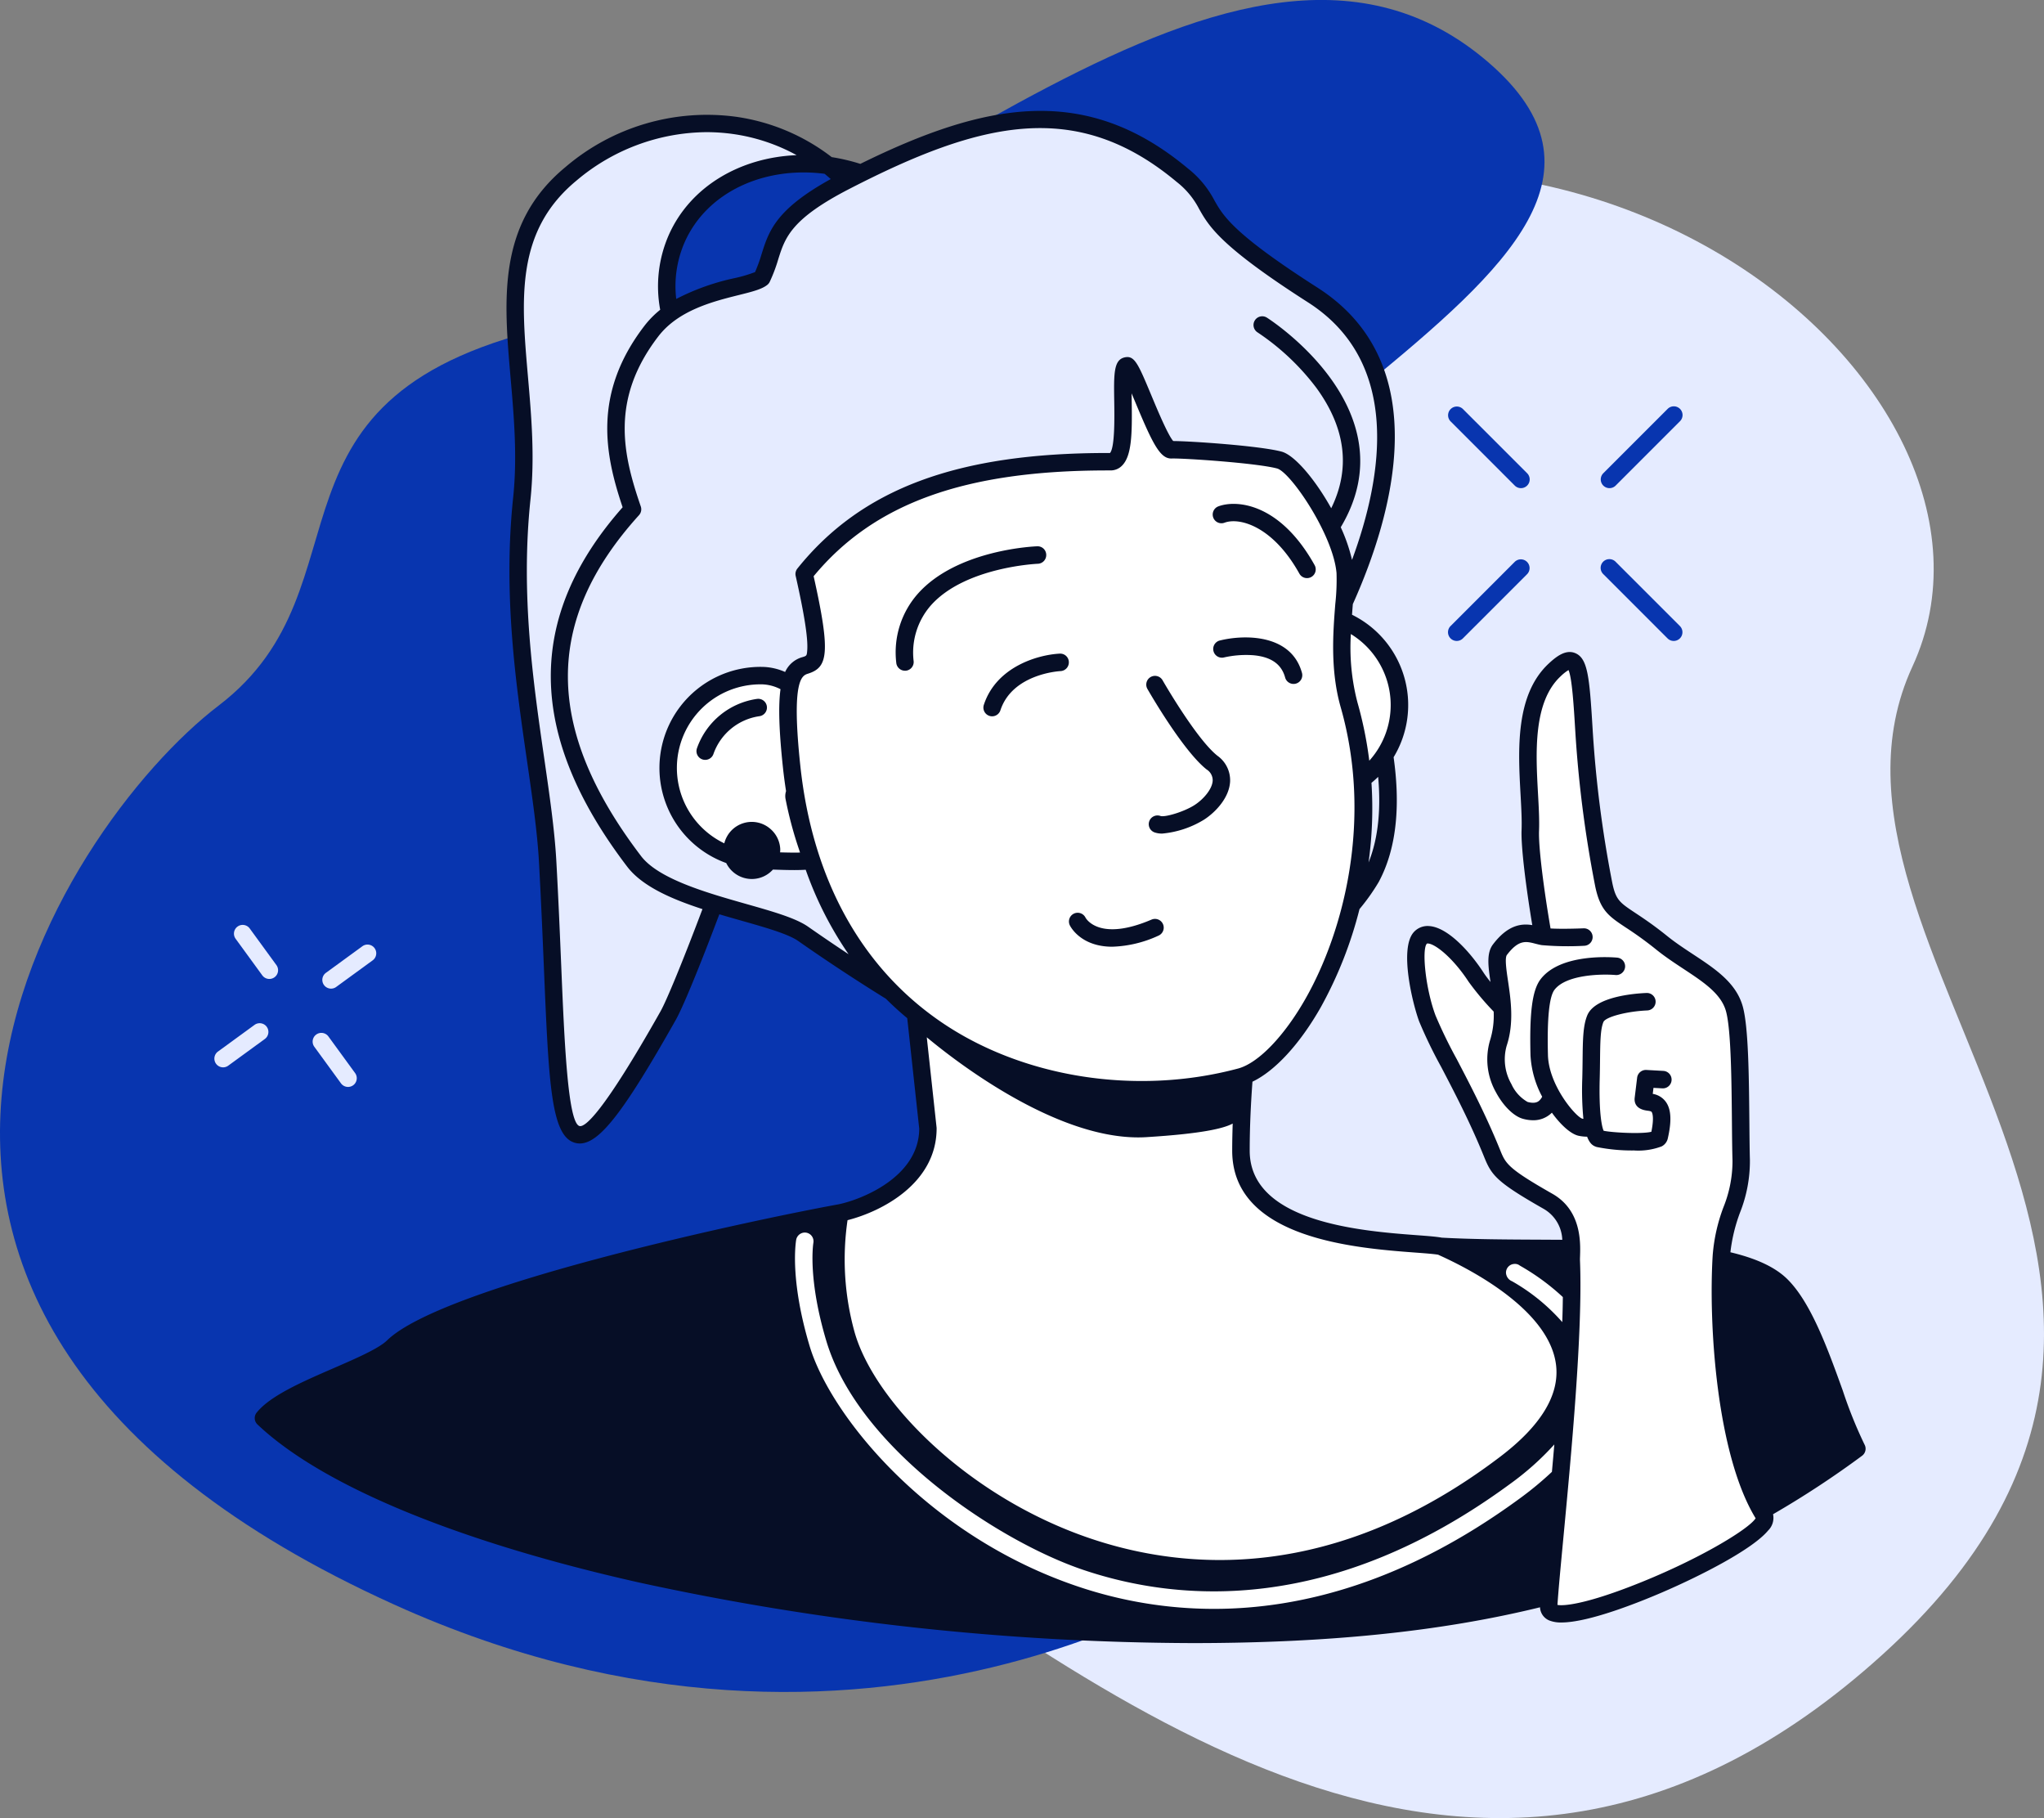 <svg xmlns="http://www.w3.org/2000/svg" width="351.276" height="312.37" viewBox="0 0 351.276 312.37">
  <rect x="0" y="0" width="351.276" height="312.37" fill="#808080" stroke="none"/>
  <g id="Group_2167" data-name="Group 2167" transform="translate(-125.051 -95.963)">
    <path id="Path_900" data-name="Path 900" d="M448.594,380.22c-69.956,63.4-135.689,4.258-185.416-28.126s58.643-71.347,58.608-107.927-101.237-51.729-15.354-101.616S476.053,162.077,453.709,210.5,518.55,316.82,448.594,380.22Z" fill="#e5ebff"/>
    <path id="Path_901" data-name="Path 901" d="M162.614,217.2c27.276-20.8,4.15-53.679,58.552-65.4s116.563-82.4,159.751-45.059-73.546,66.754-78.8,130.942,76.736,123.042,35.553,127.575c-1.153.128-62.84,43.525-144.9,6.38C80.707,320.92,135.337,238.007,162.614,217.2Z" fill="#0835af"/>
    <path id="Path_1227" data-name="Path 1227" d="M350.652,146.648c-22.55-14.428-14.968-14.36-22.426-20.589-18.166-15.173-35.648-10.413-57.835,1-12.567-12.479-32.467-13.409-47.214-1.233-16.548,13.664-6.155,33.909-8.452,55.794-2.569,24.485,3.555,46.394,4.436,62.333,2.588,46.817-.5,64.1,20.719,26.493,1.158-2.051,4.111-9.194,7.869-19.231,6.26,1.935,12.669,3.338,15.328,5.2,5.751,4.027,10.953,7.386,15.2,10.008A57.121,57.121,0,0,1,264.56,243.84a86.736,86.736,0,0,1-9.225-.054,15.877,15.877,0,0,1-4.563-.8h0c-.25-.082-.492-.182-.737-.276-.194-.076-.39-.148-.581-.231-.238-.1-.471-.216-.7-.331-.188-.092-.375-.187-.558-.287q-.336-.181-.662-.378c-.185-.112-.364-.231-.543-.35-.206-.137-.412-.271-.611-.417s-.39-.3-.583-.46c-.286-.232-.565-.472-.834-.722-.2-.187-.4-.372-.593-.569-.151-.155-.292-.318-.436-.479-.169-.189-.336-.379-.5-.576-.135-.166-.265-.335-.393-.507-.158-.211-.309-.426-.457-.645-.112-.168-.225-.334-.332-.506-.162-.262-.312-.532-.459-.8-.075-.138-.156-.272-.227-.413q-.309-.615-.567-1.26c-.05-.125-.089-.256-.136-.383-.118-.321-.23-.645-.328-.974-.049-.168-.092-.339-.136-.509-.079-.3-.15-.608-.21-.917-.035-.176-.068-.353-.1-.531-.053-.328-.093-.662-.125-1-.015-.157-.036-.313-.046-.472-.033-.493-.049-.991-.036-1.5a15.875,15.875,0,0,1,16.289-15.449,7.675,7.675,0,0,1,1.19.125c.213.038.423.106.634.161.178.047.358.08.534.138.261.087.518.2.776.311.123.053.248.093.371.151.263.125.522.276.781.424.132.076.267.138.4.219,1.41-6.673,6.2,1.284,3.751-12.412v0c-.02-.113-.045-.24-.066-.356-.057-.312-.115-.625-.179-.959-.037-.19-.078-.395-.117-.593-.064-.322-.126-.639-.2-.981-.059-.29-.126-.6-.191-.91-.059-.279-.114-.546-.177-.837-.134-.617-.276-1.261-.43-1.938.68-.847,1.384-1.655,2.1-2.438.06-.064.117-.132.177-.2.667-.717,1.358-1.4,2.06-2.064.124-.116.244-.238.368-.353h0c11.359-10.494,27.225-14.31,47.949-14.241,3.854.013.971-16.087,2.758-16.468,1.073-.229,5.687,14.486,7.663,14.418s14.78.752,18.576,1.763c3.184.848,10.733,12.344,11.325,19.3a34.781,34.781,0,0,1-.174,5.074C361.975,186.317,371.019,159.68,350.652,146.648Z" fill="#e5ebff"/>
    <path id="Path_1228" data-name="Path 1228" d="M335.92,271.8h0Z" fill="#060e26"/>
    <g id="Group_2164" data-name="Group 2164">
      <path id="Path_1229" data-name="Path 1229" d="M372.685,310.107c-5.059-1.024-34.371.05-34.371-16.439,0-4.393.218-8.792.536-12.886,9.055-3.287,22.191-25.575,20.3-50.937a15.856,15.856,0,0,0-3.322-27.353,70.2,70.2,0,0,0,.407-8.183c-.592-6.957-8.141-18.453-11.325-19.3-3.8-1.011-16.6-1.83-18.576-1.763s-6.59-14.647-7.663-14.418c-1.787.381,1.1,16.481-2.758,16.468-23.762-.079-41.141,4.943-52.658,19.292,5.125,22.635-.8,11.44-2.395,18.989a9.345,9.345,0,0,0-4.684-1.529,15.875,15.875,0,0,0-.84,31.739,87.019,87.019,0,0,0,9.21.056,56.136,56.136,0,0,0,17.833,26.3l2.138,19.686c0,9.091-10.052,13.514-15.11,14.538a47.047,47.047,0,0,0,1.019,20.709c6.005,21.929,57.457,64.819,113.346,22.371C412.167,325.879,372.687,310.259,372.685,310.107Z" fill="#fff"/>
      <path id="Path_1230" data-name="Path 1230" d="M428.221,356.335c-6.464-10.223-8.122-32.258-7.344-44.637.427-6.789,3.586-9.908,3.4-16.339-.205-7.3.072-21.431-1.152-25.99-1.371-5.108-7.567-7.429-12.513-11.421-7.013-5.66-8.851-4.768-9.945-9.936a198.156,198.156,0,0,1-3.432-26.852c-.676-11.186-1.034-13.8-5.007-10.1-6.933,6.452-3.9,20.106-4.2,27.587-.121,3.026.92,10.96,2.2,18.221-1.946-.325-4.287-1.865-7.416,2.257-1.21,1.594.184,5.616.406,10.106a44.841,44.841,0,0,1-4.52-5.4c-3.16-4.853-7.779-8.775-9.592-6.7-1.607,1.842-.294,9.715,1.233,13.816,1.641,4.407,6.975,12.924,11.113,23.144,1.12,2.764,1.63,3.723,9.638,8.278,4.881,2.775,3.916,8.57,3.985,10.242.686,16.422-3.346,50.348-3.887,59.29C390.812,378.244,430.757,360.345,428.221,356.335Z" fill="#fff"/>
    </g>
    <g id="Group_2165" data-name="Group 2165">
      <path id="Path_1231" data-name="Path 1231" d="M255.146,216.043a12.88,12.88,0,0,0-10.32,8.485,1.5,1.5,0,1,0,2.836.98,9.854,9.854,0,0,1,7.9-6.493,1.5,1.5,0,1,0-.411-2.972Z" fill="#060e26"/>
      <path id="Path_1232" data-name="Path 1232" d="M322.954,253.96c-8.92,3.822-11.234-.12-11.353-.34a1.5,1.5,0,0,0-2.687,1.336c.1.2,1.868,3.665,7.284,3.665a20.39,20.39,0,0,0,7.938-1.9,1.5,1.5,0,0,0-1.182-2.758Z" fill="#060e26"/>
      <path id="Path_1233" data-name="Path 1233" d="M304.854,191.266a1.484,1.484,0,0,0-1.554-1.443c-.561.02-13.826.594-20.534,8.178a15.2,15.2,0,0,0-3.685,11.828,1.5,1.5,0,0,0,1.492,1.371c.043,0,.087,0,.13,0a1.5,1.5,0,0,0,1.366-1.623,12.31,12.31,0,0,1,2.939-9.577c5.846-6.62,18.279-7.169,18.4-7.174A1.5,1.5,0,0,0,304.854,191.266Z" fill="#060e26"/>
      <path id="Path_1234" data-name="Path 1234" d="M350.963,193.034c-5.942-10.642-13.408-11.242-16.527-10.072a1.5,1.5,0,0,0,1.054,2.809c2.555-.957,8.3.565,12.854,8.725a1.5,1.5,0,1,0,2.619-1.462Z" fill="#060e26"/>
      <path id="Path_1235" data-name="Path 1235" d="M334.283,225.816c-3.645-2.883-9.378-12.875-9.435-12.975a1.5,1.5,0,0,0-2.606,1.488c.247.431,6.08,10.6,10.18,13.84a2.188,2.188,0,0,1,1.038,1.908c-.067,1.471-1.6,3.216-3.082,4.18-1.813,1.181-5.112,2.155-5.892,1.9a1.5,1.5,0,1,0-.992,2.831,3.959,3.959,0,0,0,1.3.193,16.61,16.61,0,0,0,7.219-2.415c1.968-1.282,4.314-3.769,4.442-6.556A5.161,5.161,0,0,0,334.283,225.816Z" fill="#060e26"/>
      <path id="Path_1236" data-name="Path 1236" d="M307.161,208.266c-3.836.206-10.9,2.29-13.032,8.8a1.5,1.5,0,0,0,.957,1.893,1.521,1.521,0,0,0,.468.075A1.5,1.5,0,0,0,296.979,218c2.042-6.219,10-6.717,10.342-6.735a1.5,1.5,0,0,0,1.418-1.578A1.481,1.481,0,0,0,307.161,208.266Z" fill="#060e26"/>
      <path id="Path_1237" data-name="Path 1237" d="M334.589,206.035a1.5,1.5,0,0,0,.746,2.9,17.271,17.271,0,0,1,5.035-.4c3.1.26,4.907,1.513,5.54,3.832a1.5,1.5,0,0,0,2.895-.79C346.947,204.776,338.7,204.977,334.589,206.035Z" fill="#060e26"/>
    </g>
    <path id="Path_1238" data-name="Path 1238" d="M171.342,264.159a1.5,1.5,0,0,1-1.213-.616l-4.583-6.286a1.5,1.5,0,1,1,2.424-1.768l4.583,6.286a1.5,1.5,0,0,1-1.211,2.384Z" fill="#e5ebff"/>
    <path id="Path_1239" data-name="Path 1239" d="M184.865,282.711a1.5,1.5,0,0,1-1.213-.616l-4.583-6.286a1.5,1.5,0,0,1,2.424-1.768l4.583,6.286a1.5,1.5,0,0,1-1.211,2.384Z" fill="#e5ebff"/>
    <path id="Path_1240" data-name="Path 1240" d="M181.945,265.821a1.5,1.5,0,0,1-.884-2.712l6.286-4.582a1.5,1.5,0,0,1,1.767,2.424l-6.286,4.582A1.488,1.488,0,0,1,181.945,265.821Z" fill="#e5ebff"/>
    <path id="Path_1241" data-name="Path 1241" d="M163.394,279.345a1.5,1.5,0,0,1-.885-2.712l6.285-4.582a1.5,1.5,0,0,1,1.768,2.424l-6.286,4.582A1.494,1.494,0,0,1,163.394,279.345Z" fill="#e5ebff"/>
    <path id="Path_1242" data-name="Path 1242" d="M386.437,179.832a1.5,1.5,0,0,1-1.061-.439l-11.039-11.04a1.5,1.5,0,0,1,2.121-2.121L387.5,177.271a1.5,1.5,0,0,1-1.06,2.561Z" fill="#0835af"/>
    <path id="Path_1243" data-name="Path 1243" d="M412.691,206.086a1.5,1.5,0,0,1-1.06-.439l-11.04-11.039a1.5,1.5,0,1,1,2.121-2.121l11.04,11.039a1.5,1.5,0,0,1-1.061,2.56Z" fill="#0835af"/>
    <path id="Path_1244" data-name="Path 1244" d="M401.651,179.832a1.5,1.5,0,0,1-1.06-2.561l11.04-11.039a1.5,1.5,0,1,1,2.121,2.121l-11.04,11.04A1.5,1.5,0,0,1,401.651,179.832Z" fill="#0835af"/>
    <path id="Path_1245" data-name="Path 1245" d="M375.4,206.086a1.5,1.5,0,0,1-1.06-2.56l11.039-11.039a1.5,1.5,0,0,1,2.121,2.121l-11.039,11.039A1.5,1.5,0,0,1,375.4,206.086Z" fill="#0835af"/>
    <path id="Path_1246" data-name="Path 1246" d="M255.988,143.734c2.8-5.756.652-9.6,14.368-16.656.9-.461,1.781-.906,2.661-1.345-13.053-4.429-26.83.275-31.677,11.248a20.622,20.622,0,0,0-1.189,12.854C246.008,145.582,254.166,145.217,255.988,143.734Z" fill="#0835af"/>
    <path id="Path_1247" data-name="Path 1247" d="M445.482,344.153a76.227,76.227,0,0,1-3.729-9.25c-2.568-7.131-5.48-15.213-9.585-19.218-2.191-2.138-5.577-3.582-9.734-4.568a28.664,28.664,0,0,1,1.652-6.821,23.946,23.946,0,0,0,1.7-8.979c-.052-1.856-.072-4.153-.094-6.623-.069-7.562-.147-16.134-1.109-19.715-1.114-4.151-4.746-6.542-8.591-9.074-1.487-.98-3.026-1.993-4.427-3.125-2.315-1.867-4.116-3.062-5.43-3.935-2.728-1.811-3.376-2.241-3.99-5.143a199.981,199.981,0,0,1-3.4-26.632c-.538-8.909-.835-12.035-3.018-12.908-1.588-.634-3.17.553-4.508,1.8-5.8,5.393-5.27,14.907-4.847,22.551.124,2.244.241,4.363.173,6.075-.112,2.82.726,9.617,1.841,16.323-1.815-.3-4.17-.094-6.753,3.307-1.129,1.487-.838,3.689-.427,6.465-.492-.611-.913-1.176-1.235-1.67-2.293-3.523-6.1-7.716-9.288-7.939a3.187,3.187,0,0,0-2.691,1.073c-2.508,2.875-.141,12.375.957,15.325a80.5,80.5,0,0,0,3.806,7.854c2.217,4.246,4.975,9.53,7.323,15.33,1.294,3.2,2.034,4.325,10.286,9.018a6.382,6.382,0,0,1,3.176,5.3q-1.686-.01-3.37-.019c-6.163-.027-11.986-.054-17.334-.347-.933-.172-2.344-.28-4.284-.425-9.325-.7-28.731-2.146-28.731-14.519,0-4.02.193-8.046.473-11.853,3.884-1.85,8.166-6.487,11.766-12.834a69.978,69.978,0,0,0,6.631-16.822,35.162,35.162,0,0,0,3.288-4.629c3.371-6.237,3.627-14.027,2.573-21.462a17.292,17.292,0,0,0-7.148-24.482c.041-.558.083-1.109.125-1.64.005-.063.01-.12.014-.182,6.995-15.578,14.258-41.37-6.074-54.379-14.49-9.272-16.215-12.331-17.736-15.03a16.881,16.881,0,0,0-4.537-5.447c-17.516-14.629-34.707-11.416-56.292-.785a32.779,32.779,0,0,0-4.914-1.159,34.931,34.931,0,0,0-16.594-6.954,37.448,37.448,0,0,0-29.165,8.66c-11.74,9.693-10.616,22.612-9.426,36.29.576,6.629,1.173,13.484.435,20.5-1.752,16.7.453,31.921,2.4,45.351.9,6.222,1.751,12.1,2.034,17.222.37,6.7.625,12.813.851,18.208.832,19.971,1.212,29.086,5.439,30.1a3.13,3.13,0,0,0,.735.088c3.389,0,7.63-5.539,16.5-21.251,1.182-2.1,3.959-8.789,7.475-18.125,1.266.376,2.531.737,3.77,1.088,4.145,1.178,8.061,2.289,9.785,3.5,5.668,3.967,10.83,7.3,15.073,9.927q1.752,1.746,3.663,3.335l2.063,19c-.063,8.349-10.036,12.2-13.9,12.986-13.941,2.529-67.825,13.878-77.562,23.377-1.445,1.409-5.374,3.115-9.174,4.766-5.383,2.337-10.948,4.754-13.24,7.651a1.5,1.5,0,0,0,.143,2.019c11.047,10.48,34.308,20.119,65.5,27.14a452.945,452.945,0,0,0,95.135,10.429c23.063,0,42.519-1.926,59.786-6.152a2.561,2.561,0,0,0,1.714,2.31,5.43,5.43,0,0,0,1.955.3c4.726,0,13.38-3.477,17.283-5.156,6.759-2.907,15.59-7.437,18.239-10.637a3.033,3.033,0,0,0,.856-2.806,162.368,162.368,0,0,0,15.309-10.053A1.5,1.5,0,0,0,445.482,344.153ZM360.248,244.141a67.854,67.854,0,0,0,.5-13.675c.4-.329.782-.67,1.148-1.032C362.355,234.6,362.026,239.748,360.248,244.141Zm3.781-27.857a14.283,14.283,0,0,1-3.656,10.377,66.151,66.151,0,0,0-2.031-10,37.387,37.387,0,0,1-1.135-11.761A14.338,14.338,0,0,1,364.029,216.284Zm-97.267-90.461c.361.292.711.6,1.061.906-9.465,5.224-10.644,8.95-11.885,12.882a26.557,26.557,0,0,1-1.126,3.1,23.84,23.84,0,0,1-3.5,1.035,39.951,39.951,0,0,0-10.045,3.581,18.8,18.8,0,0,1,1.445-9.739C246.529,128.944,256.382,124.494,266.762,125.823ZM238.573,269.71c-9.974,17.673-13.01,19.941-13.919,19.721-2.026-.487-2.62-14.738-3.143-27.311-.226-5.4-.481-11.531-.852-18.249-.291-5.257-1.151-11.2-2.061-17.485-1.919-13.257-4.1-28.283-2.381-44.608.766-7.307.157-14.308-.432-21.078-1.168-13.429-2.177-25.027,8.348-33.716a34.97,34.97,0,0,1,22.317-8.315,33.17,33.17,0,0,1,4.527.312,31.993,31.993,0,0,1,10.978,3.639c-9.667.389-18.278,5.357-21.987,13.755a21.941,21.941,0,0,0-1.458,12.811,16.314,16.314,0,0,0-2.69,2.733c-8.974,11.669-6.8,22.194-3.765,31.2-16.714,18.919-16.456,39.124.779,61.74,2.565,3.365,7.575,5.554,12.941,7.3C242.261,261.474,239.564,267.954,238.573,269.71Zm25.365-14.523c-2.139-1.5-6.1-2.622-10.687-3.924-6.69-1.9-15.017-4.263-18.03-8.218-16.648-21.845-16.76-40.455-.353-58.569a1.5,1.5,0,0,0,.307-1.5c-3.046-8.84-5.322-18.38,3.023-29.232,3.46-4.5,9.46-6,13.841-7.093,2.292-.572,3.948-.987,4.895-1.757a1.484,1.484,0,0,0,.4-.508,26.729,26.729,0,0,0,1.463-3.876c1.173-3.716,2.185-6.925,12.244-12.1,22.594-11.63,39.039-15.555,56.222-1.2a14,14,0,0,1,3.846,4.618c1.694,3,3.614,6.41,18.733,16.084,15.974,10.221,12.939,29.685,7.564,44.245a29.312,29.312,0,0,0-1.937-5.607c12.1-20.248-12.454-35.862-12.7-36.018a1.5,1.5,0,0,0-1.587,2.546,41.363,41.363,0,0,1,10.084,9.509c5.062,6.932,5.911,13.886,2.564,20.7-2.731-4.9-6.268-9.128-8.533-9.731-3.737-.995-15.571-1.807-18.62-1.817-.909-1.025-2.734-5.394-3.738-7.8-2.284-5.467-2.9-6.94-4.579-6.58-1.931.411-1.894,2.809-1.819,7.587.041,2.576.124,7.878-.728,8.847h-.443c-25.823,0-42.271,6.134-53.283,19.854a1.5,1.5,0,0,0-.293,1.27c1.479,6.536,2.13,10.7,1.989,12.715-.069,1-.108,1.009-.766,1.217a4.6,4.6,0,0,0-3.035,2.569,10.126,10.126,0,0,0-3.765-.872,17.368,17.368,0,0,0-6.359,33.7,4.908,4.908,0,0,0,4.389,2.739c.094,0,.19,0,.285-.008a4.861,4.861,0,0,0,3.351-1.61c1.253.044,2.492.085,3.686.085.666,0,1.314-.02,1.949-.053a61.238,61.238,0,0,0,7.369,14.511Q267.579,257.726,263.938,255.187Zm-6.432-16.757a4.864,4.864,0,0,0-7.98,2.427,14.366,14.366,0,0,1,6.609-27.311,7.4,7.4,0,0,1,3.05.83c-.386,2.821-.267,7.067.429,13.55.144,1.341.322,2.661.524,3.964a2.767,2.767,0,0,0-.1,1.27,66.251,66.251,0,0,0,2.352,8.809c.048.159.1.313.15.471-1.089.025-2.241,0-3.423-.032a5.036,5.036,0,0,0,.024-.6A4.864,4.864,0,0,0,257.506,238.43ZM262.6,227.6c-1.607-14.969.3-15.571,1.322-15.895,3.376-1.066,3.937-3.423.959-16.74,10.393-12.555,26.018-18.176,50.491-18.176h.547a2.734,2.734,0,0,0,1.978-.84c1.666-1.687,1.733-5.473,1.645-11.055-.007-.425-.014-.884-.018-1.348.224.53.445,1.059.648,1.545,2.909,6.968,4.212,9.649,6.143,9.649l.072,0c2.032-.072,14.618.776,18.139,1.714,2.317.616,9.656,11.4,10.217,17.979a37.686,37.686,0,0,1-.21,5.272c-.38,4.8-.9,11.372.927,17.772,5.517,19.334.51,38.516-6.016,50.02-3.688,6.505-8.144,11.124-11.628,12.054-17.484,4.671-37.068,1.584-51.108-8.052C273.006,262.1,264.67,246.923,262.6,227.6ZM382.864,346.251c-28.529,21.668-54.076,19.582-70.482,14.019-21.229-7.2-37.268-23.75-40.511-35.592a46.672,46.672,0,0,1-1.164-19.073c5.813-1.474,15.309-6.3,15.309-15.778a1.463,1.463,0,0,0-.009-.162l-1.682-15.483c5.038,4.193,21.84,17.2,36.33,17.2.48,0,.959-.014,1.433-.044,9.506-.589,13.247-1.49,14.81-2.332-.049,1.547-.085,3.1-.085,4.657,0,15.157,21.281,16.747,31.507,17.51,1.653.124,3.1.232,3.891.366.1.048.193.092.285.134,5.658,2.565,18.93,9.541,19.983,18.9C393.054,335.7,389.818,340.969,382.864,346.251Zm22.36,22.3c-8.056,3.1-11.539,3.355-12.513,3.152.157-2.42.537-6.441,1.014-11.48,1.338-14.164,3.362-35.569,2.858-47.673-.009-.2,0-.466.012-.782.074-2.351.248-7.856-4.756-10.7-7.713-4.387-8.034-5.181-8.987-7.537-2.4-5.933-5.2-11.289-7.446-15.592a81.161,81.161,0,0,1-3.653-7.513c-1.721-4.621-2.367-11.28-1.509-12.305.032-.037.063-.063.22-.054,1.36.1,4.417,2.64,6.985,6.583a47.635,47.635,0,0,0,4.3,5.115,14.3,14.3,0,0,1-.622,4.936,11.5,11.5,0,0,0,1.019,8.937c1.242,2.329,3.055,4.113,4.621,4.544a6.545,6.545,0,0,0,1.748.254,4.473,4.473,0,0,0,3.219-1.283l.018-.019c1.564,2.174,3.321,3.717,4.628,3.977a7.289,7.289,0,0,0,1.427.15c.529,1.4,1.191,1.62,1.659,1.773a30.6,30.6,0,0,0,6.4.593,11.409,11.409,0,0,0,4.753-.7,2.038,2.038,0,0,0,1.046-1.327c.69-3,.6-5-.3-6.285a3.453,3.453,0,0,0-2.277-1.412l.126-1.032,1.528.085a1.5,1.5,0,1,0,.166-3l-2.93-.163a1.518,1.518,0,0,0-1.573,1.318l-.42,3.448c-.088.713.073,1.952,2.14,2.225.475.062.688.109.777.237s.467.851-.052,3.394c-1.582.416-6.693.148-8.2-.173-.338-.709-.828-3.258-.676-8.967.032-1.179.045-2.264.055-3.259.036-3.016.06-5.2.579-6.456.359-.876,4.02-1.844,7.534-1.991a1.5,1.5,0,0,0-.124-3c-2.054.084-8.857.611-10.186,3.848-.736,1.792-.763,4.212-.8,7.561-.01.982-.023,2.051-.053,3.215a52.19,52.19,0,0,0,.189,7c-.063-.01-.112-.011-.179-.025-1.148-.338-5.776-5.72-5.912-10.93-.162-6.248.214-10.018,1.117-11.207,2.032-2.675,8.272-2.746,10.513-2.547a1.518,1.518,0,0,0,1.627-1.36,1.5,1.5,0,0,0-1.357-1.627c-.991-.09-9.778-.75-13.172,3.72-1.419,1.868-1.919,5.663-1.726,13.1a16.929,16.929,0,0,0,2.006,7.072,2.619,2.619,0,0,1-.441.617c-.187.181-.683.664-2.073.282a6.689,6.689,0,0,1-2.772-3.064,8.548,8.548,0,0,1-.819-6.578c1.306-3.92.71-7.943.23-11.176-.26-1.745-.582-3.917-.185-4.439,2.027-2.671,3.289-2.344,4.883-1.932.388.1.761.193,1.123.252a51.8,51.8,0,0,0,7.292.109,1.5,1.5,0,0,0-.135-3c-1.112.05-3.885.129-5.665.025-1.169-6.828-2.088-14-1.977-16.782.074-1.854-.047-4.043-.176-6.36-.387-7.019-.871-15.754,3.895-20.19a7.623,7.623,0,0,1,1.345-1.064c.611,1.342.917,6.4,1.144,10.157a202.826,202.826,0,0,0,3.461,27.073c.868,4.1,2.339,5.077,5.267,7.022a62.988,62.988,0,0,1,5.2,3.77c1.515,1.223,3.115,2.277,4.663,3.3,3.5,2.306,6.524,4.3,7.344,7.348.862,3.211.941,11.946,1.005,18.964.022,2.49.043,4.808.1,6.679a21.189,21.189,0,0,1-1.539,7.932,29.837,29.837,0,0,0-1.864,8.271c-.734,11.688.631,34.162,7.376,45.216C425.617,358.706,416.544,364.2,405.224,368.55Z" fill="#060e26"/>
    <g id="Group_2166" data-name="Group 2166">
      <path id="Path_1248" data-name="Path 1248" d="M393.536,323.116c.054-1.493.086-2.918.1-4.3a39.122,39.122,0,0,0-7.232-5.318l-.169-.1a1.323,1.323,0,0,0-.889-.278,1.5,1.5,0,0,0-1.481,1.519,1.664,1.664,0,0,0,1.041,1.457A33.424,33.424,0,0,1,393.536,323.116Z" fill="#fff"/>
      <path id="Path_1249" data-name="Path 1249" d="M392.171,344.137a48.151,48.151,0,0,1-7.688,6.846c-30.4,22.283-56.585,20.308-73.2,14.726-14.559-4.893-38.684-20.789-44.227-39.369-3.09-10.354-2.318-16.215-2.22-16.849a1.871,1.871,0,0,0,.022-.235,1.5,1.5,0,0,0-1.474-1.526,1.522,1.522,0,0,0-1.513,1.306c-.179,1.156-.9,7.418,2.31,18.162,3.558,11.928,20.228,32.645,46.147,41.355a73.168,73.168,0,0,0,23.346,3.834c14.947,0,32.937-4.589,52.578-18.984a57.428,57.428,0,0,0,5.507-4.558C391.9,347.3,392.038,345.726,392.171,344.137Z" fill="#fff"/>
    </g>
  </g>
</svg>
